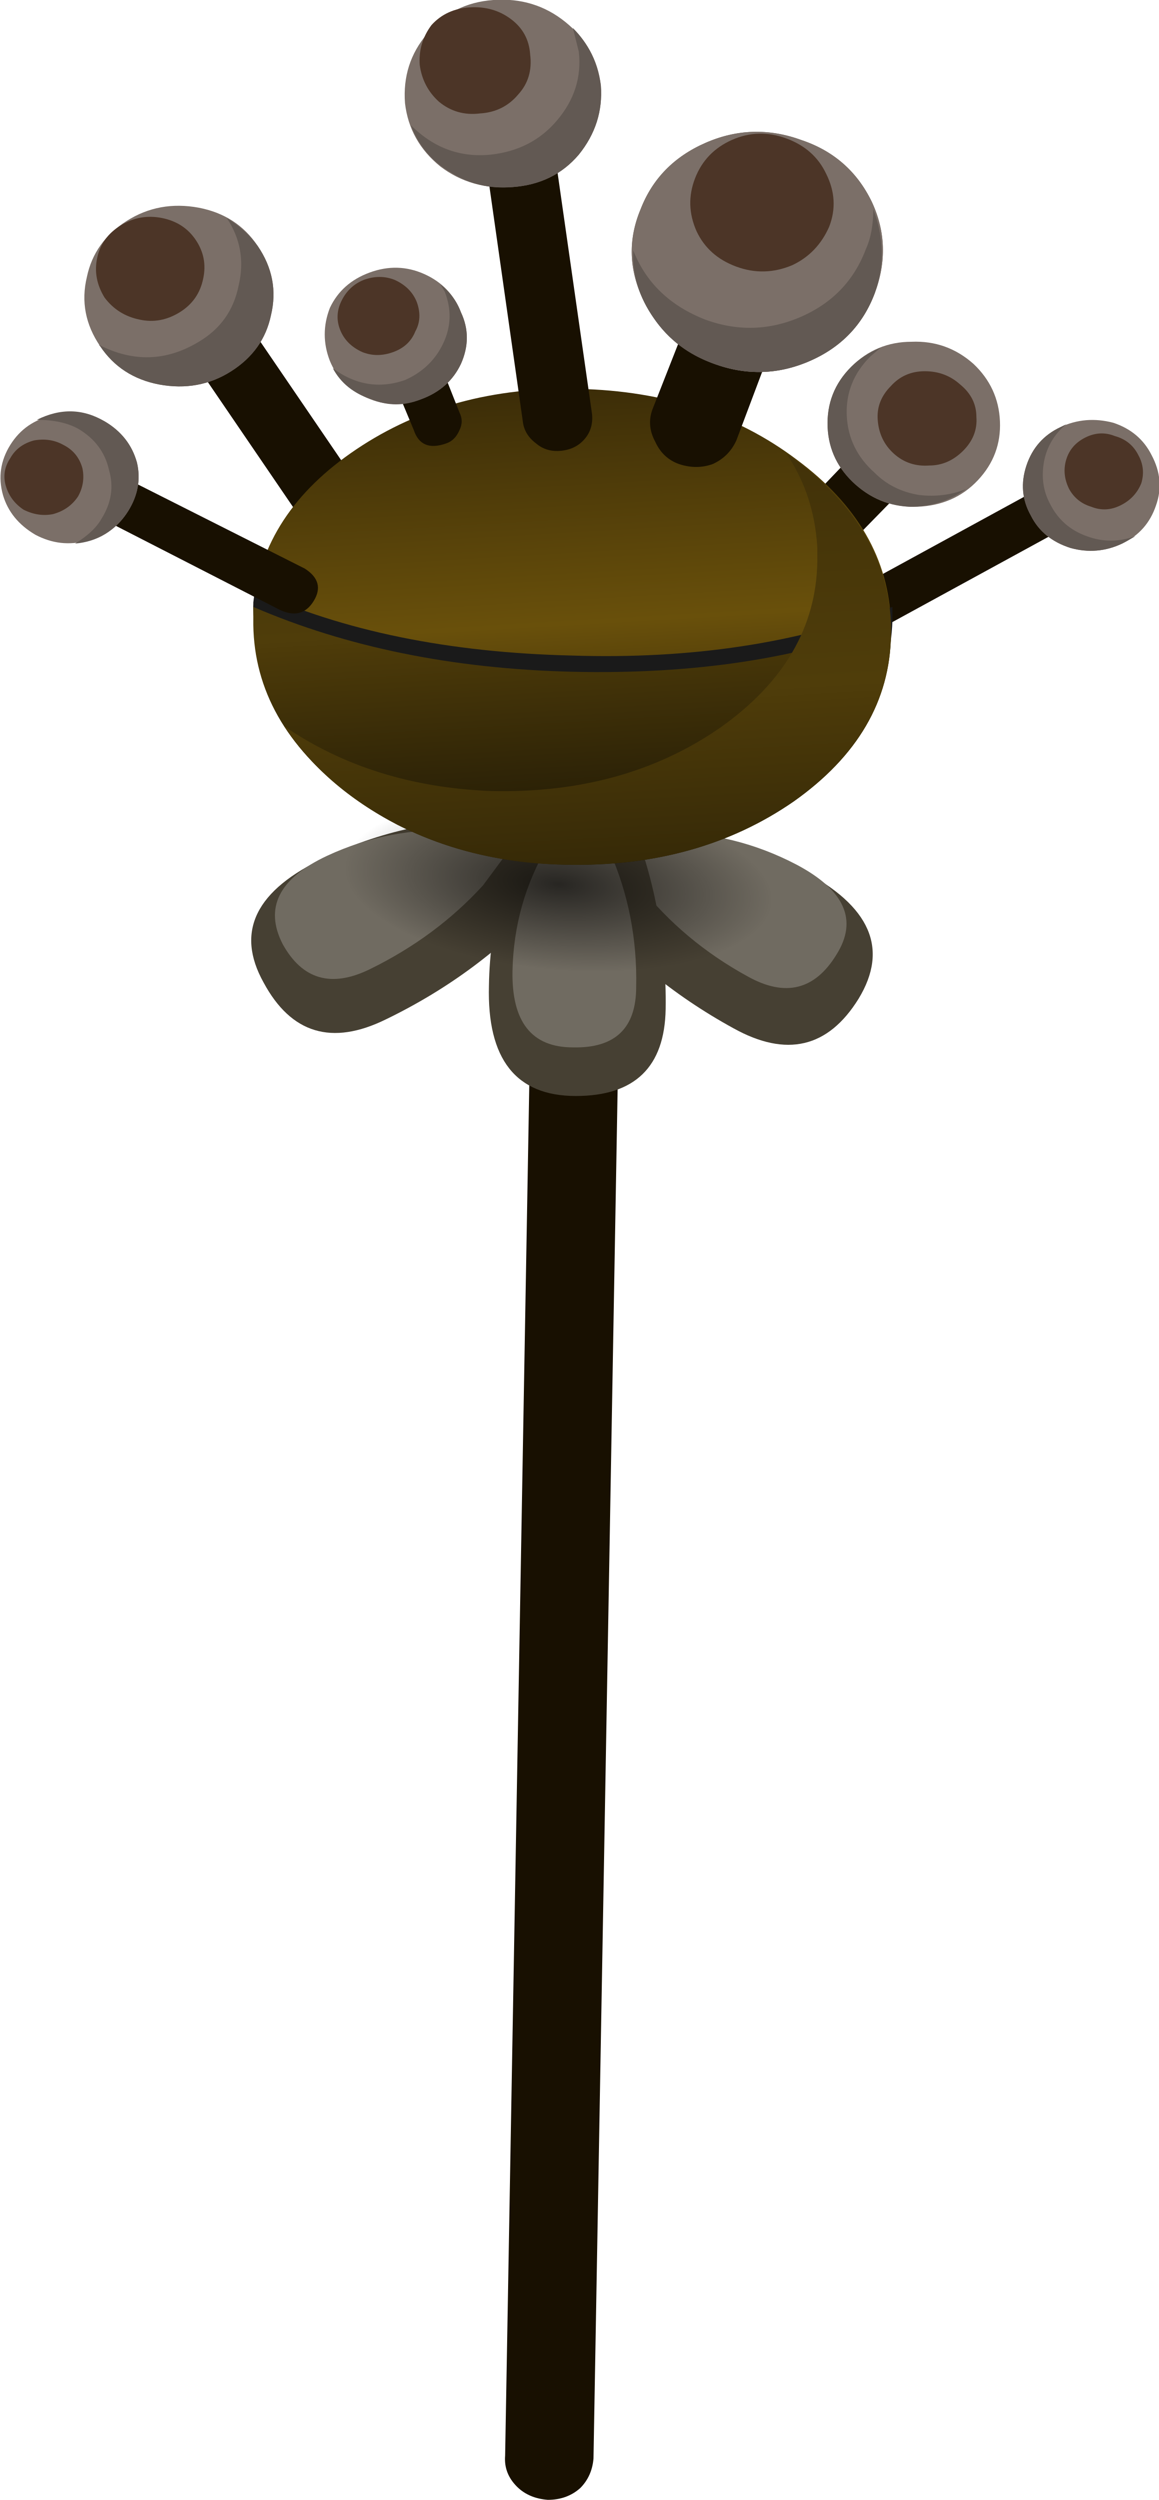 <?xml version="1.0" encoding="iso-8859-1"?>
<!-- Generator: Adobe Illustrator 15.1.0, SVG Export Plug-In . SVG Version: 6.00 Build 0)  -->
<!DOCTYPE svg PUBLIC "-//W3C//DTD SVG 1.1//EN" "http://www.w3.org/Graphics/SVG/1.1/DTD/svg11.dtd">
<svg version="1.1" id="underground_x5F_plant2" xmlns="http://www.w3.org/2000/svg" xmlns:xlink="http://www.w3.org/1999/xlink"
	 x="0px" y="0px" width="39.35px" height="84.85px" viewBox="0 0 39.35 84.85" style="enable-background:new 0 0 39.35 84.85;"
	 xml:space="preserve">
<symbol  id="FlashAICB_x2F_underground_x5F_plant2_x2F__x3C_Path_x3E_" viewBox="0 -13.954 20.6 13.954">
	<g id="Layer_1_3_">
		
			<linearGradient id="SVGID_1_" gradientUnits="userSpaceOnUse" x1="16758.312" y1="-463.33" x2="16783.328" y2="-463.33" gradientTransform="matrix(-0.057 0.998 -0.998 -0.057 502.803 -16772.932)">
			<stop  offset="0" style="stop-color:#1B1405"/>
			<stop  offset="0.176" style="stop-color:#281F06"/>
			<stop  offset="0.506" style="stop-color:#4C3A09"/>
			<stop  offset="0.533" style="stop-color:#4F3D0A"/>
			<stop  offset="1" style="stop-color:#3B2C08"/>
		</linearGradient>
		<path style="fill-rule:evenodd;clip-rule:evenodd;fill:url(#SVGID_1_);" d="M20.6-5.75v-0.4c-0.033-2.233-1.133-4.117-3.3-5.65
			c-2.167-1.5-4.75-2.217-7.75-2.15c-2.066,0.034-3.966,0.483-5.7,1.35C2.183-11.733,0.9-10.617,0-9.25c2-1.367,4.35-2.1,7.05-2.2
			c3-0.066,5.583,0.65,7.75,2.15c2.167,1.533,3.267,3.417,3.3,5.65v0.45C18.033-2,17.683-0.933,17.05,0
			C19.317-1.567,20.5-3.483,20.6-5.75z"/>
	</g>
</symbol>
<symbol  id="FlashAICB_x2F_underground_x5F_plant2_x2F__x3C_Path_x3E__x5F_18" viewBox="-0.001 -8.759 21.701 8.759">
	<g id="Layer_1_2_">
		<path style="fill-rule:evenodd;clip-rule:evenodd;fill:#1A1A1A;" d="M0.05,0c3-1.367,6.583-2.1,10.75-2.2
			c4.067-0.133,7.7,0.417,10.9,1.65V-1c-0.067-2.233-1.184-4.1-3.35-5.6c-2.167-1.533-4.733-2.25-7.7-2.15
			c-3,0.067-5.533,0.917-7.6,2.55C0.983-4.567-0.033-2.633,0-0.4L0.05,0z"/>
	</g>
</symbol>
<g>
	<g>
		<g>
			<g>
				<path style="fill-rule:evenodd;clip-rule:evenodd;fill:#181001;" d="M30.05,21.25c-0.2,0.1-0.399,0.117-0.6,0.05
					c-0.233-0.066-0.4-0.2-0.5-0.4c-0.101-0.167-0.117-0.367-0.05-0.6c0.066-0.2,0.199-0.35,0.399-0.45l5.95-3.25
					c0.5-0.233,0.866-0.117,1.1,0.35C36.616,17.383,36.5,17.733,36,18L30.05,21.25z"/>
				<path style="fill-rule:evenodd;clip-rule:evenodd;fill:#7B6F68;" d="M38.1,18.45c-0.566,0.267-1.149,0.316-1.75,0.15
					c-0.633-0.2-1.083-0.567-1.35-1.1c-0.3-0.533-0.35-1.1-0.15-1.7c0.2-0.6,0.584-1.033,1.15-1.3s1.167-0.317,1.8-0.15
					c0.601,0.2,1.033,0.566,1.3,1.1c0.301,0.566,0.351,1.133,0.15,1.7C39.05,17.75,38.667,18.183,38.1,18.45z"/>
				<path style="fill-rule:evenodd;clip-rule:evenodd;fill:#625953;" d="M35.65,17.1c0.267,0.533,0.683,0.9,1.25,1.1
					c0.533,0.2,1.083,0.2,1.649,0l-0.45,0.25c-0.566,0.267-1.149,0.316-1.75,0.15c-0.633-0.2-1.083-0.567-1.35-1.1
					c-0.3-0.533-0.35-1.1-0.15-1.7c0.2-0.6,0.584-1.033,1.15-1.3l0.2-0.1c-0.4,0.333-0.65,0.75-0.75,1.25
					C35.35,16.183,35.417,16.667,35.65,17.1z"/>
				<path style="fill-rule:evenodd;clip-rule:evenodd;fill:#4C3527;" d="M38.05,17.15c-0.333,0.167-0.666,0.184-1,0.05
					c-0.333-0.1-0.583-0.3-0.75-0.6c-0.166-0.333-0.2-0.667-0.1-1c0.1-0.333,0.316-0.583,0.649-0.75c0.334-0.167,0.667-0.184,1-0.05
					c0.367,0.1,0.634,0.317,0.801,0.65c0.166,0.3,0.199,0.617,0.1,0.95C38.616,16.733,38.384,16.983,38.05,17.15z"/>
				<path style="fill-rule:evenodd;clip-rule:evenodd;fill:#181001;" d="M7.75,10l5.15,7.55c0.167,0.267,0.217,0.534,0.15,0.8
					c-0.066,0.3-0.233,0.533-0.5,0.7c-0.267,0.167-0.55,0.217-0.85,0.15c-0.3-0.067-0.534-0.217-0.7-0.45L5.85,11.2
					c-0.167-0.233-0.217-0.5-0.15-0.8c0.033-0.3,0.183-0.533,0.45-0.7c0.267-0.167,0.567-0.217,0.9-0.15
					C7.35,9.583,7.583,9.733,7.75,10z"/>
				<path style="fill-rule:evenodd;clip-rule:evenodd;fill:#7B6F68;" d="M8.75,8.35C9.25,9.083,9.4,9.867,9.2,10.7
					c-0.167,0.8-0.617,1.433-1.35,1.9S6.3,13.217,5.4,13.05c-0.867-0.167-1.533-0.6-2-1.3c-0.5-0.733-0.65-1.517-0.45-2.35
					C3.117,8.6,3.567,7.967,4.3,7.5c0.733-0.467,1.55-0.617,2.45-0.45C7.617,7.217,8.283,7.65,8.75,8.35z"/>
				<path style="fill-rule:evenodd;clip-rule:evenodd;fill:#625953;" d="M8.75,8.35C9.25,9.083,9.4,9.867,9.2,10.7
					c-0.167,0.8-0.617,1.433-1.35,1.9S6.3,13.217,5.4,13.05c-0.867-0.167-1.533-0.6-2-1.3L3.35,11.7c1.167,0.6,2.3,0.566,3.4-0.1
					c0.733-0.434,1.183-1.067,1.35-1.9c0.2-0.833,0.066-1.6-0.4-2.3C8.133,7.667,8.483,7.983,8.75,8.35z"/>
				<path style="fill-rule:evenodd;clip-rule:evenodd;fill:#4C3527;" d="M6.65,8.15C6.917,8.55,7,8.983,6.9,9.45
					c-0.1,0.5-0.367,0.883-0.8,1.15c-0.434,0.267-0.883,0.35-1.35,0.25c-0.5-0.1-0.9-0.35-1.2-0.75C3.283,9.667,3.2,9.217,3.3,8.75
					c0.1-0.467,0.367-0.833,0.8-1.1C4.533,7.383,5,7.3,5.5,7.4S6.383,7.75,6.65,8.15z"/>
				<path style="fill-rule:evenodd;clip-rule:evenodd;fill:#181001;" d="M29.95,14.4c0.166-0.2,0.399-0.3,0.7-0.3
					c0.3,0,0.55,0.083,0.75,0.25c0.466,0.467,0.483,0.95,0.05,1.45l-2.2,2.25c-0.2,0.2-0.434,0.3-0.7,0.3
					c-0.3,0-0.55-0.083-0.75-0.25c-0.233-0.2-0.35-0.434-0.35-0.7s0.1-0.5,0.3-0.7L29.95,14.4z"/>
				<path style="fill-rule:evenodd;clip-rule:evenodd;fill:#7B6F68;" d="M33.2,16.3c-0.533,0.567-1.217,0.867-2.05,0.9
					c-0.801,0.033-1.5-0.217-2.101-0.75c-0.6-0.534-0.916-1.184-0.95-1.95c-0.033-0.8,0.233-1.483,0.801-2.05
					c0.566-0.567,1.25-0.85,2.05-0.85c0.8-0.033,1.5,0.217,2.1,0.75c0.566,0.533,0.867,1.183,0.9,1.95
					C33.983,15.067,33.733,15.733,33.2,16.3z"/>
				<path style="fill-rule:evenodd;clip-rule:evenodd;fill:#625953;" d="M29.9,11.8l-0.351,0.3c-0.566,0.566-0.833,1.233-0.8,2
					s0.35,1.417,0.95,1.95c0.399,0.4,0.899,0.65,1.5,0.75c0.566,0.067,1.1,0,1.6-0.2c-0.566,0.4-1.2,0.6-1.899,0.6
					c-0.7-0.034-1.317-0.284-1.851-0.75c-0.6-0.534-0.916-1.184-0.95-1.95c-0.033-0.8,0.233-1.483,0.801-2.05
					C29.167,12.183,29.5,11.967,29.9,11.8z"/>
				<path style="fill-rule:evenodd;clip-rule:evenodd;fill:#4C3527;" d="M32.7,15.3c-0.334,0.333-0.717,0.5-1.15,0.5
					c-0.467,0.034-0.866-0.1-1.2-0.4c-0.333-0.3-0.517-0.683-0.55-1.15c-0.033-0.433,0.117-0.817,0.45-1.15
					c0.3-0.333,0.684-0.5,1.15-0.5c0.466,0,0.866,0.15,1.199,0.45c0.367,0.3,0.551,0.667,0.551,1.1
					C33.184,14.583,33.033,14.967,32.7,15.3z"/>
				<path style="fill-rule:evenodd;clip-rule:evenodd;fill:#181001;" d="M21.25,21.05l-1.1,62.4c-0.034,0.399-0.184,0.733-0.45,1
					c-0.3,0.267-0.667,0.399-1.1,0.399c-0.434-0.033-0.783-0.183-1.05-0.449c-0.3-0.301-0.433-0.65-0.4-1.051l1.1-62.399
					c0-0.367,0.15-0.7,0.45-1c0.3-0.267,0.649-0.4,1.05-0.4c0.434,0.034,0.783,0.184,1.05,0.45C21.1,20.3,21.25,20.65,21.25,21.05z"
					/>
				<g>
					<path style="fill-rule:evenodd;clip-rule:evenodd;fill:#464033;" d="M18.1,28.25l2.8-0.3c2.233,0,4.35,0.533,6.35,1.6
						c2.3,1.2,2.934,2.65,1.9,4.35c-1.034,1.667-2.45,2-4.25,1c-2.067-1.133-3.817-2.583-5.25-4.35L18.1,28.25z"/>
					<path style="fill-rule:evenodd;clip-rule:evenodd;fill:#706B61;" d="M20.65,28.45l1.949-0.2c1.567,0,3.051,0.367,4.45,1.1
						c1.634,0.867,2.084,1.883,1.351,3.05c-0.733,1.2-1.733,1.45-3,0.75c-1.467-0.8-2.7-1.833-3.7-3.1L20.65,28.45z"/>
				</g>
				<g>
					<path style="fill-rule:evenodd;clip-rule:evenodd;fill:#464033;" d="M20.25,28.3c-0.333,0.633-0.884,1.367-1.65,2.2
						c-1.533,1.7-3.367,3.067-5.5,4.1c-1.833,0.9-3.217,0.483-4.15-1.25c-0.967-1.733-0.267-3.15,2.1-4.25
						c2.034-0.967,4.184-1.383,6.45-1.25C18.633,27.917,19.55,28.067,20.25,28.3z"/>
					<path style="fill-rule:evenodd;clip-rule:evenodd;fill:#706B61;" d="M17.55,28.5l-1.15,1.55c-1.066,1.167-2.35,2.117-3.85,2.85
						c-1.3,0.633-2.283,0.35-2.95-0.85c-0.633-1.233-0.133-2.233,1.5-3c1.433-0.667,2.933-0.95,4.5-0.85
						C16.4,28.233,17.05,28.333,17.55,28.5z"/>
				</g>
				<g>
					<path style="fill-rule:evenodd;clip-rule:evenodd;fill:#464033;" d="M20.05,25.25l1.3,2.4c0.867,2.1,1.284,4.3,1.25,6.6
						c-0.033,1.967-1.05,2.95-3.05,2.95c-2.033,0-3.017-1.25-2.95-3.75c0.033-2.2,0.617-4.217,1.75-6.05L20.05,25.25z"/>
					<path style="fill-rule:evenodd;clip-rule:evenodd;fill:#706B61;" d="M19.8,27.2l0.9,1.7c0.633,1.434,0.934,2.967,0.899,4.6
						c0,1.4-0.716,2.083-2.149,2.05c-1.4,0-2.083-0.867-2.05-2.6c0.033-1.534,0.434-2.95,1.2-4.25L19.8,27.2z"/>
					
						<radialGradient id="SVGID_2_" cx="28.872" cy="-17.591" r="3.078" gradientTransform="matrix(0.045 0.999 2.477 0.162 61.237 4.016)" gradientUnits="userSpaceOnUse">
						<stop  offset="0" style="stop-color:#000000;stop-opacity:0.647"/>
						<stop  offset="0.957" style="stop-color:#000000;stop-opacity:0"/>
					</radialGradient>
					<path style="fill-rule:evenodd;clip-rule:evenodd;fill:url(#SVGID_2_);" d="M19.1,33.1c-2.1-0.133-3.933-0.55-5.5-1.25
						c-1.5-0.7-2.283-1.483-2.35-2.35c-0.033-0.867,0.683-1.55,2.15-2.05c1.5-0.5,3.3-0.684,5.4-0.55
						c2.134,0.133,3.967,0.55,5.5,1.25c1.533,0.7,2.316,1.483,2.351,2.35c0.066,0.867-0.65,1.55-2.15,2.05
						C23.033,33.083,21.233,33.267,19.1,33.1z"/>
				</g>
				
					<linearGradient id="SVGID_3_" gradientUnits="userSpaceOnUse" x1="-31.515" y1="18.191" x2="-14.161" y2="18.191" gradientTransform="matrix(-0.058 -0.998 0.998 -0.058 -1.085550e-005 -8.149222e-004)">
					<stop  offset="0" style="stop-color:#1B1405"/>
					<stop  offset="0.129" style="stop-color:#281F06"/>
					<stop  offset="0.365" style="stop-color:#4C3909"/>
					<stop  offset="0.533" style="stop-color:#69500B"/>
					<stop  offset="0.941" style="stop-color:#413108"/>
					<stop  offset="1" style="stop-color:#3B2C08"/>
				</linearGradient>
				<path style="fill-rule:evenodd;clip-rule:evenodd;fill:url(#SVGID_3_);" d="M19.65,13.2c2.899,0.066,5.366,0.867,7.399,2.4
					c2.066,1.533,3.134,3.383,3.2,5.55c-3.066,1.2-6.684,1.75-10.85,1.65c-4.034-0.1-7.634-0.833-10.8-2.2
					c0.2-2.133,1.367-3.917,3.5-5.35S16.75,13.133,19.65,13.2z"/>
				
					<use xlink:href="#FlashAICB_x2F_underground_x5F_plant2_x2F__x3C_Path_x3E__x5F_18"  width="21.701" height="8.759" x="-0.001" y="-8.759" transform="matrix(1 0 0 -1 8.6 20.05)" style="overflow:visible;opacity:0.5;enable-background:new    ;"/>
				
					<linearGradient id="SVGID_4_" gradientUnits="userSpaceOnUse" x1="-31.512" y1="18.169" x2="-14.158" y2="18.169" gradientTransform="matrix(-0.058 -0.998 0.998 -0.058 -1.085550e-005 -8.149222e-004)">
					<stop  offset="0" style="stop-color:#1B1405"/>
					<stop  offset="0.176" style="stop-color:#281F06"/>
					<stop  offset="0.506" style="stop-color:#4C3A09"/>
					<stop  offset="0.533" style="stop-color:#4F3D0A"/>
					<stop  offset="1" style="stop-color:#3B2C08"/>
				</linearGradient>
				<path style="fill-rule:evenodd;clip-rule:evenodd;fill:url(#SVGID_4_);" d="M8.6,20.6c3.167,1.367,6.767,2.1,10.8,2.2
					c4.166,0.1,7.783-0.45,10.85-1.65v0.4c-0.033,2.233-1.134,4.117-3.3,5.65c-2.167,1.5-4.75,2.216-7.75,2.15
					c-2.967-0.067-5.483-0.917-7.55-2.55C9.583,25.167,8.567,23.233,8.6,21V20.6z"/>
				<path style="fill-rule:evenodd;clip-rule:evenodd;fill:#181001;" d="M26.6,10.7L25,14.95c-0.167,0.367-0.434,0.633-0.8,0.8
					c-0.367,0.133-0.75,0.133-1.15,0c-0.366-0.133-0.633-0.383-0.8-0.75c-0.2-0.367-0.233-0.733-0.1-1.1L23.8,9.7
					c0.134-0.367,0.4-0.633,0.8-0.8c0.367-0.167,0.75-0.183,1.15-0.05c0.366,0.167,0.634,0.433,0.8,0.8
					C26.75,10.017,26.767,10.367,26.6,10.7z"/>
				<path style="fill-rule:evenodd;clip-rule:evenodd;fill:#7B6F68;" d="M29.7,9.95c-0.4,1.066-1.134,1.833-2.2,2.3
					s-2.15,0.5-3.25,0.1s-1.9-1.117-2.4-2.15c-0.5-1.034-0.533-2.067-0.1-3.1c0.4-1.033,1.134-1.783,2.2-2.25s2.149-0.5,3.25-0.1
					c1.1,0.367,1.899,1.067,2.399,2.1C30.066,7.85,30.1,8.883,29.7,9.95z"/>
				<path style="fill-rule:evenodd;clip-rule:evenodd;fill:#7B6F68;" d="M29.7,9.95c-0.4,1.066-1.134,1.833-2.2,2.3
					s-2.15,0.5-3.25,0.1s-1.9-1.117-2.4-2.15c-0.5-1.034-0.533-2.067-0.1-3.1c0.4-1.033,1.134-1.783,2.2-2.25s2.149-0.5,3.25-0.1
					c1.1,0.367,1.899,1.067,2.399,2.1C30.066,7.85,30.1,8.883,29.7,9.95z"/>
				<path style="fill-rule:evenodd;clip-rule:evenodd;fill:#625953;" d="M29.65,7.1c0.366,0.967,0.383,1.917,0.05,2.85
					c-0.4,1.066-1.134,1.833-2.2,2.3s-2.15,0.5-3.25,0.1c-0.866-0.3-1.55-0.817-2.05-1.55c-0.5-0.7-0.733-1.466-0.7-2.3
					c0.434,1.1,1.25,1.883,2.45,2.35c1.1,0.4,2.184,0.367,3.25-0.1s1.8-1.233,2.2-2.3C29.566,8.083,29.65,7.633,29.65,7.1z"/>
				<path style="fill-rule:evenodd;clip-rule:evenodd;fill:#4C3527;" d="M28.15,7.7C27.884,8.3,27.467,8.733,26.9,9
					c-0.634,0.267-1.267,0.283-1.9,0.05c-0.634-0.233-1.083-0.633-1.35-1.2c-0.267-0.6-0.284-1.2-0.051-1.8
					c0.233-0.6,0.65-1.033,1.25-1.3C25.45,4.483,26.066,4.467,26.7,4.7c0.633,0.233,1.083,0.633,1.35,1.2
					C28.35,6.5,28.384,7.1,28.15,7.7z"/>
				<path style="fill-rule:evenodd;clip-rule:evenodd;fill:#181001;" d="M18.65,3.9l1.45,10.15c0.034,0.333-0.05,0.617-0.25,0.85
					c-0.199,0.233-0.466,0.367-0.8,0.4c-0.333,0.034-0.617-0.05-0.85-0.25c-0.267-0.2-0.417-0.45-0.45-0.75L16.3,4.1
					c-0.033-0.3,0.05-0.567,0.25-0.8c0.2-0.233,0.467-0.383,0.8-0.45c0.333-0.033,0.617,0.066,0.85,0.3
					C18.433,3.35,18.583,3.6,18.65,3.9z"/>
				<path style="fill-rule:evenodd;clip-rule:evenodd;fill:#7B6F68;" d="M20.4,2.9c0.066,0.867-0.184,1.65-0.75,2.35
					c-0.567,0.667-1.317,1.033-2.25,1.1c-0.933,0.066-1.75-0.167-2.45-0.7c-0.7-0.566-1.1-1.283-1.2-2.15
					c-0.067-0.9,0.183-1.683,0.75-2.35c0.567-0.7,1.317-1.083,2.25-1.15s1.75,0.183,2.45,0.75S20.3,2.033,20.4,2.9z"/>
				<path style="fill-rule:evenodd;clip-rule:evenodd;fill:#625953;" d="M18.9,4.1c0.6-0.7,0.85-1.483,0.75-2.35l-0.2-0.8
					c0.533,0.533,0.85,1.183,0.95,1.95c0.066,0.867-0.184,1.65-0.75,2.35c-0.567,0.667-1.317,1.033-2.25,1.1
					c-0.767,0.066-1.467-0.1-2.1-0.5c-0.633-0.367-1.083-0.9-1.35-1.6c0.767,0.767,1.667,1.1,2.7,1
					C17.583,5.15,18.333,4.767,18.9,4.1z"/>
				<path style="fill-rule:evenodd;clip-rule:evenodd;fill:#4C3527;" d="M18,1.85c0.067,0.533-0.067,0.983-0.4,1.35
					c-0.333,0.4-0.767,0.617-1.3,0.65c-0.533,0.066-1-0.067-1.4-0.4c-0.367-0.333-0.583-0.75-0.65-1.25
					c-0.033-0.5,0.1-0.95,0.4-1.35c0.333-0.367,0.767-0.567,1.3-0.6c0.533-0.033,1,0.1,1.4,0.4C17.75,0.95,17.967,1.35,18,1.85z"/>
				<path style="fill-rule:evenodd;clip-rule:evenodd;fill:#181001;" d="M15.6,14c0.1,0.2,0.1,0.4,0,0.6
					c-0.1,0.233-0.25,0.383-0.45,0.45c-0.566,0.2-0.933,0.05-1.1-0.45l-1-2.4C12.983,12,13,11.8,13.1,11.6
					c0.066-0.233,0.217-0.383,0.45-0.45c0.567-0.167,0.934-0.017,1.1,0.45L15.6,14z"/>
				<path style="fill-rule:evenodd;clip-rule:evenodd;fill:#7B6F68;" d="M15.65,10.6c0.267,0.566,0.267,1.15,0,1.75
					c-0.267,0.566-0.717,0.967-1.35,1.2c-0.633,0.233-1.25,0.217-1.85-0.05c-0.6-0.267-1.017-0.683-1.25-1.25
					c-0.233-0.6-0.233-1.2,0-1.8c0.267-0.567,0.716-0.967,1.35-1.2S13.8,9.033,14.4,9.3C15,9.567,15.417,10,15.65,10.6z"/>
				<path style="fill-rule:evenodd;clip-rule:evenodd;fill:#625953;" d="M15.65,10.6c0.267,0.566,0.267,1.15,0,1.75
					c-0.267,0.566-0.717,0.967-1.35,1.2c-0.566,0.233-1.133,0.233-1.7,0c-0.6-0.2-1.033-0.55-1.3-1.05
					c0.767,0.567,1.583,0.7,2.45,0.4c0.6-0.267,1.033-0.683,1.3-1.25c0.267-0.566,0.284-1.15,0.05-1.75l-0.15-0.25
					C15.283,9.917,15.517,10.233,15.65,10.6z"/>
				<path style="fill-rule:evenodd;clip-rule:evenodd;fill:#4C3527;" d="M14.15,10.25c0.133,0.367,0.117,0.7-0.05,1
					c-0.133,0.333-0.383,0.567-0.75,0.7s-0.717,0.133-1.05,0c-0.367-0.167-0.617-0.417-0.75-0.75c-0.133-0.333-0.117-0.667,0.05-1
					c0.167-0.333,0.417-0.567,0.75-0.7c0.367-0.133,0.717-0.133,1.05,0C13.767,9.667,14.017,9.917,14.15,10.25z"/>
				<path style="fill-rule:evenodd;clip-rule:evenodd;fill:#181001;" d="M10.35,19.3c0.467,0.3,0.566,0.667,0.3,1.1
					c-0.267,0.434-0.65,0.533-1.15,0.3l-6.05-3.1c-0.2-0.1-0.333-0.25-0.4-0.45c-0.066-0.233-0.033-0.45,0.1-0.65
					c0.333-0.433,0.717-0.517,1.15-0.25L10.35,19.3z"/>
				<path style="fill-rule:evenodd;clip-rule:evenodd;fill:#7B6F68;" d="M3.55,14.3c0.567,0.333,0.934,0.8,1.1,1.4
					c0.133,0.566,0.033,1.117-0.3,1.65c-0.333,0.533-0.8,0.867-1.4,1c-0.6,0.167-1.184,0.1-1.75-0.2
					c-0.567-0.333-0.934-0.783-1.1-1.35c-0.167-0.6-0.083-1.167,0.25-1.7c0.333-0.533,0.816-0.867,1.45-1
					C2.4,13.933,2.983,14,3.55,14.3z"/>
				<path style="fill-rule:evenodd;clip-rule:evenodd;fill:#625953;" d="M3.55,14.3c0.567,0.333,0.934,0.8,1.1,1.4
					c0.133,0.566,0.033,1.117-0.3,1.65c-0.434,0.667-1.033,1.033-1.8,1.1c0.434-0.267,0.733-0.55,0.9-0.85
					c0.333-0.533,0.417-1.083,0.25-1.65c-0.133-0.6-0.483-1.067-1.05-1.4c-0.367-0.2-0.833-0.3-1.4-0.3
					C2.05,13.85,2.817,13.867,3.55,14.3z"/>
				<path style="fill-rule:evenodd;clip-rule:evenodd;fill:#4C3527;" d="M2.15,15.1c0.333,0.167,0.55,0.433,0.65,0.8
					c0.067,0.333,0.017,0.65-0.15,0.95c-0.2,0.3-0.483,0.5-0.85,0.6c-0.333,0.066-0.667,0.017-1-0.15c-0.3-0.2-0.5-0.466-0.6-0.8
					c-0.1-0.333-0.05-0.65,0.15-0.95c0.167-0.3,0.433-0.5,0.8-0.6C1.517,14.883,1.85,14.933,2.15,15.1z"/>
			</g>
		</g>
	</g>
	
		<use xlink:href="#FlashAICB_x2F_underground_x5F_plant2_x2F__x3C_Path_x3E_"  width="20.6" height="13.954" y="-13.954" transform="matrix(1 0 0 -1 9.65 15.4)" style="overflow:visible;opacity:0.301;enable-background:new    ;"/>
</g>
</svg>
